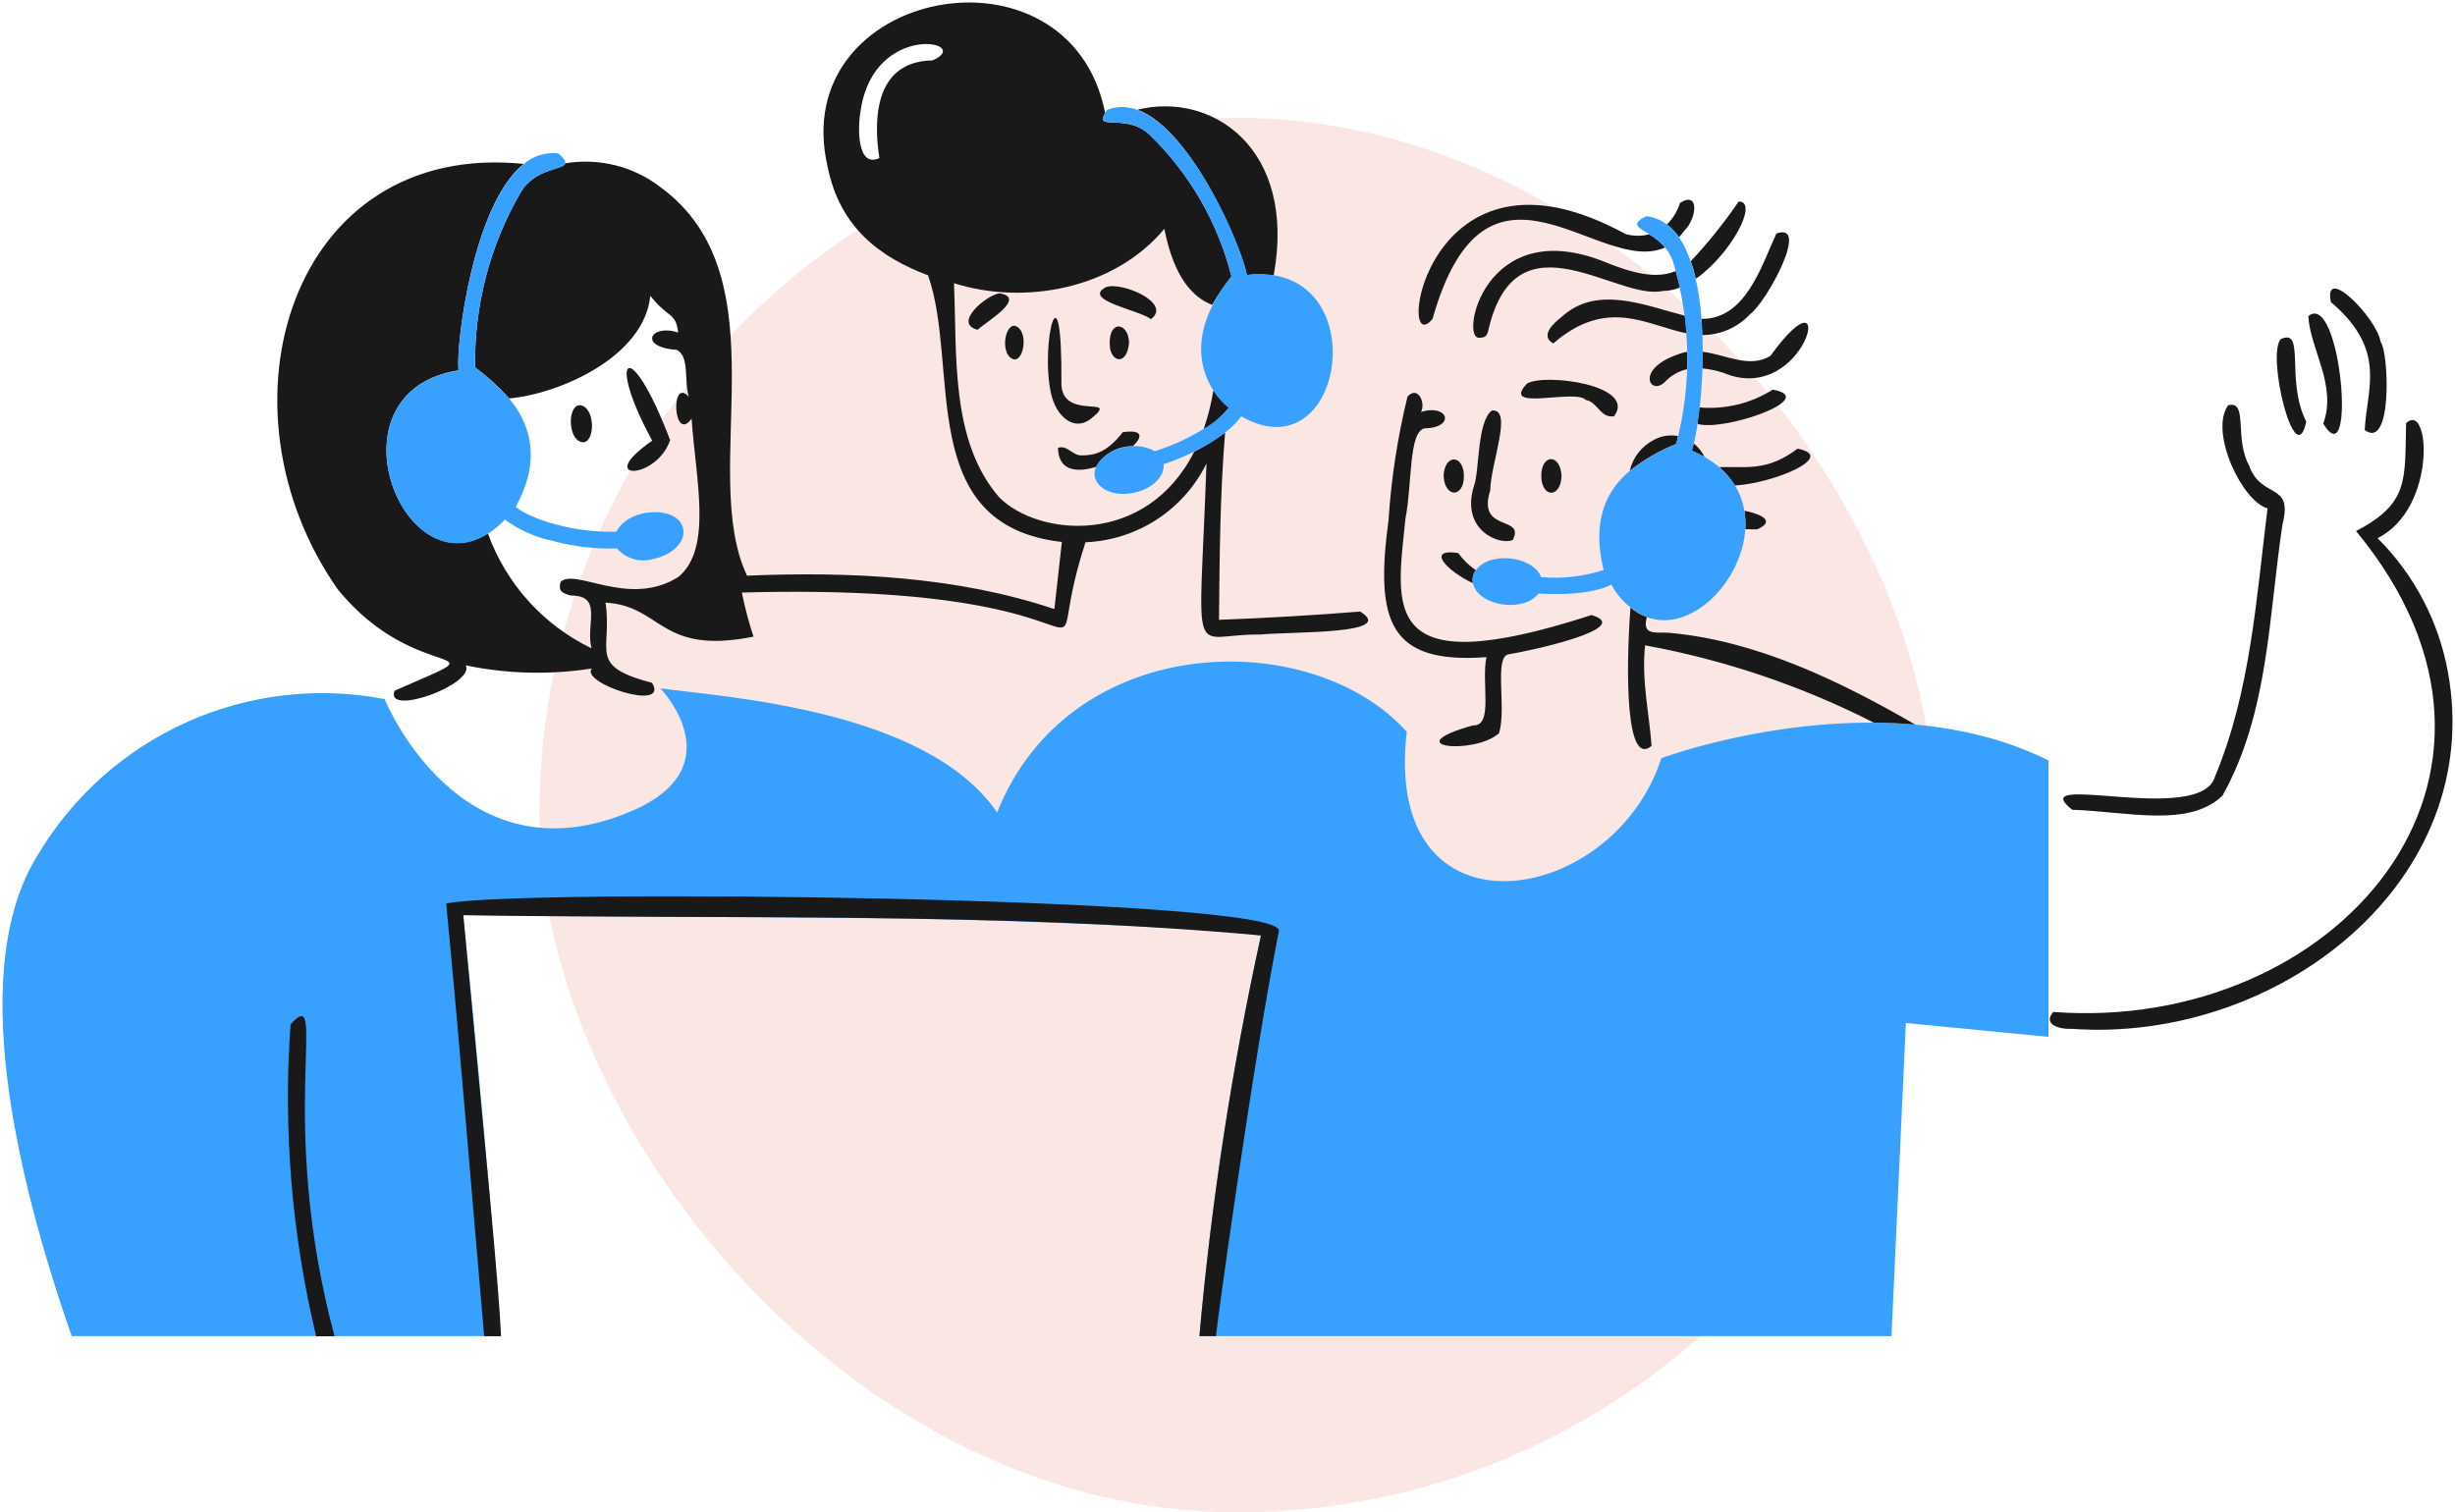 <?xml version="1.0" encoding="UTF-8"?>
<svg width="396px" height="244px" viewBox="0 0 396 244" version="1.1" xmlns="http://www.w3.org/2000/svg" xmlns:xlink="http://www.w3.org/1999/xlink">
    <title>Untitled</title>
    <g id="Page-1" stroke="none" stroke-width="1" fill="none" fill-rule="evenodd">
        <g id="team" fill-rule="nonzero">
            <rect id="Rectangle" fill="#FAE6E2" x="87" y="19" width="225" height="225" rx="112.5"></rect>
            <path d="M108.094,71.002 C101.507,53.671 97.694,57.39 105.211,71.1 C95.639,77.679 105.889,77.527 108.094,71.002 Z" id="Path" fill="#191919"></path>
            <path d="M94.094,71.358 C96.111,71.191 95.966,65.469 93.47,65.367 C91.45,65.534 91.595,71.254 94.094,71.358 Z" id="Path" fill="#191919"></path>
            <path d="M175.993,67.537 C180.923,63.558 171.153,68.09 171.209,61.79 C171.361,41.587 167.713,55.323 169.545,63.531 C170.382,67.256 173.31,69.702 175.993,67.537 Z" id="Path" fill="#191919"></path>
            <path d="M181.108,69.727 C178.438,73.205 176.268,73.471 174.384,73.471 C173.005,73.471 172.077,71.715 170.658,72.26 C170.714,75.986 173.683,76.289 176.803,75.32 C177.406,74.291 178.272,73.44 179.312,72.856 C180.353,72.271 181.529,71.973 182.722,71.992 C184.318,70.492 184.411,69.261 181.108,69.727 Z" id="Path" fill="#191919"></path>
            <path d="M163.622,52.553 C161.937,52.513 161.334,57.505 163.622,57.998 C165.307,58.044 165.903,53.052 163.622,52.553 Z" id="Path" fill="#191919"></path>
            <path d="M179.072,56.343 C179.658,58.669 181.857,58.609 182.117,55.281 C182.036,51.767 178.431,51.507 179.072,56.343 Z" id="Path" fill="#191919"></path>
            <path d="M185.636,51.501 C189.22,48.864 180.705,45.307 178.321,46.359 C174.517,48.477 183.993,50.064 185.636,51.501 Z" id="Path" fill="#191919"></path>
            <path d="M161.226,47.324 C159.108,47.586 153.638,52.185 157.69,53.2 C158.896,52.046 165.779,48.036 161.226,47.324 Z" id="Path" fill="#191919"></path>
            <path d="M219.407,98.666 C211.825,99.271 204.233,99.715 196.631,99.997 C196.727,90.267 196.773,79.857 197.617,69.79 C196.038,70.951 194.369,71.984 192.625,72.878 C184.886,88.196 167.522,86.606 161.169,80.229 C153.265,71.096 154.389,57.264 153.879,45.689 C165.319,49.318 179.777,46.573 187.816,36.917 C189.368,44.855 192.459,48.006 195.533,49.189 C196.446,47.58 197.486,46.046 198.643,44.601 C196.449,35.89 191.866,27.966 185.41,21.721 C182.959,19.41 179.898,19.907 178.566,19.693 L178.521,19.728 C178.506,19.52 177.327,19.813 178.265,18.21 C172.487,-10.765 126.781,-1.883 133.499,26.9 C135.477,36.799 142.065,41.543 149.702,44.422 C154.902,59.279 147.498,84.747 171.284,87.436 L170.074,98.267 C154.509,93.023 137.143,92.17 120.499,92.876 C112.562,76.057 126.548,44.85 106.551,30.205 C104.392,28.537 101.913,27.334 99.267,26.67 C96.621,26.007 93.867,25.897 91.177,26.349 C90.874,27.455 86.352,27.102 84.003,31.004 C79.01,39.583 76.461,49.367 76.634,59.292 C78.641,60.749 80.481,62.423 82.121,64.284 C90.379,63.543 103.961,57.48 104.889,47.717 C107.819,51.419 109.049,50.385 109.384,53.651 C104.966,52.17 102.807,55.993 109.194,56.451 C111.274,57.543 110.299,61.505 111.116,64.011 C108.067,60.683 108.62,71.657 111.561,67.529 C112.185,77.165 115.008,88.491 109.419,93.082 C101.426,98.146 92.708,91.507 90.404,93.913 C90.1,95.284 90.424,95.629 92.084,96.079 C97.351,96.079 94.416,100.701 95.412,104.594 C87.632,100.837 81.632,94.183 78.697,86.057 C64.699,94.885 52.548,63.177 73.951,59.745 C73.551,55.226 76.372,32.926 84.471,26.442 C46.823,22.632 33.927,65.675 54.443,95.024 C67.411,111.073 82.468,103.19 63.647,111.435 C61.995,115.67 76.588,110.47 75.141,107.346 C81.834,108.738 88.725,108.908 95.479,107.847 C93.428,110.183 108.027,114.963 105.19,110.169 C94.641,107.4 98.838,105.077 97.673,97.231 C106.825,97.707 106.363,105.759 121.545,102.71 C120.774,100.38 120.145,98.005 119.663,95.598 C186.579,93.739 166.463,113.954 175.091,87.486 C179.185,87.317 183.159,86.049 186.593,83.813 C190.028,81.578 192.797,78.459 194.61,74.784 C193.43,108.627 191.716,102.196 203.321,102.371 C208.375,101.861 225.456,102.402 219.407,98.666 Z M150.41,9.744 C140.894,9.898 140.921,19.62 141.852,25.504 C138.162,27.189 138.333,20.363 138.847,17.677 C141.087,3.313 157.282,6.795 150.41,9.744 Z" id="Shape" fill="#191919"></path>
            <path d="M201.12,44.367 C202.559,44.194 204.014,44.219 205.446,44.442 C209.211,23.872 195.406,14.727 183.471,17.701 C192.357,20.94 200.394,40.252 201.12,44.367 Z" id="Path" fill="#191919"></path>
            <path d="M73.951,59.761 C51.058,63.443 66.581,99.241 81.439,83.831 C83.727,85.516 86.352,86.686 89.135,87.261 C92.517,88.177 96.016,88.591 99.518,88.49 C100.24,89.309 101.182,89.903 102.232,90.2 C103.283,90.497 104.396,90.484 105.44,90.164 C108.493,89.54 110.625,87.375 110.205,85.324 C109.413,81.46 101.365,81.84 99.427,85.786 C92.278,85.994 85.53,83.658 83.19,81.801 C83.29,81.241 89.233,72.769 82.129,64.293 C80.49,62.432 78.65,60.758 76.642,59.301 C76.461,49.375 79.01,39.589 84.012,31.013 C87.082,25.913 93.883,28.087 90.069,24.75 C89.069,24.633 88.056,24.726 87.094,25.021 C86.131,25.317 85.241,25.81 84.48,26.469 C76.368,32.952 73.552,55.241 73.951,59.761 Z" id="Path" fill="#38A1FF"></path>
            <path d="M185.403,21.716 C191.855,27.965 196.437,35.888 198.636,44.596 C188.318,57.463 197.424,65.24 198.185,65.791 C196.296,68.495 190.281,71.615 186.25,72.793 C182.889,70.831 177.955,72.599 176.815,75.289 C175.646,77.812 178.51,80.414 182.901,79.501 C185.836,78.895 187.91,76.859 187.685,74.894 C191.685,73.614 197.775,70.598 200.213,67.162 C217.217,76.938 222.074,41.892 201.124,44.363 C200.126,38.747 188.96,13.498 178.56,17.739 C175.989,21.523 181.487,18.022 185.403,21.716 Z" id="Path" fill="#38A1FF"></path>
            <path d="M274.943,73.719 C274.534,72.874 273.942,72.131 273.211,71.543 C273.1,72.013 273.003,72.408 272.89,72.71 C273.594,73.006 274.279,73.343 274.943,73.719 Z" id="Path" fill="#191919"></path>
            <path d="M270.677,70.352 C269.386,70.105 268.05,70.302 266.885,70.911 C265.885,71.403 265.007,72.111 264.314,72.984 C263.622,73.857 263.132,74.873 262.881,75.959 C265.161,74.159 267.688,72.697 270.384,71.618 C270.486,71.202 270.592,70.795 270.677,70.352 Z" id="Path" fill="#191919"></path>
            <path d="M256.716,99.228 C222.298,110.4 225.26,98.036 226.708,83.628 C227.798,78.166 227.199,69.692 229.757,69.11 C234.826,69.02 233.649,65.091 229.198,66.47 C229.99,65.199 228.821,62.09 227.039,63.974 C225.435,70.519 224.411,77.191 223.977,83.915 C221.778,100.229 224.058,107.18 239.766,106.017 C238.903,110.283 240.952,117.21 237.578,117.029 C225.065,120.546 237.776,121.827 241.774,118.314 C243.069,114.57 240.942,105.982 243.317,105.566 C247.005,104.975 263.78,101.31 256.716,99.228 Z" id="Path" fill="#191919"></path>
            <path d="M240.652,66.229 C238.262,67.926 238.629,76.03 237.794,78.281 C235.45,85.54 241.938,88.057 244.01,87.114 C246.09,83.085 238.175,85.987 240.38,79.121 C240.467,74.641 244.089,65.911 240.652,66.229 Z" id="Path" fill="#191919"></path>
            <path d="M248.665,77.538 C249.16,80.45 251.814,80.055 251.88,76.742 C251.664,72.885 248.167,73.262 248.665,77.538 Z" id="Path" fill="#191919"></path>
            <path d="M236.083,76.051 C235.585,73.187 232.929,73.573 232.863,76.837 C233.09,80.639 236.58,80.265 236.083,76.051 Z" id="Path" fill="#191919"></path>
            <path d="M255.824,64.54 C257.696,64.841 258.162,67.549 260.36,67.146 C264.104,62.102 249.051,60.159 246.308,61.892 C241.888,66.539 254.112,62.628 255.824,64.54 Z" id="Path" fill="#191919"></path>
            <path d="M266.03,37.799 C264.773,38.121 263.453,38.109 262.201,37.763 C229.786,19.981 225.04,58.734 231.072,51.458 C239.808,20.57 258.029,44.775 268.578,39.916 C267.847,39.079 266.987,38.364 266.03,37.799 Z" id="Path" fill="#191919"></path>
            <path d="M270.829,38.264 C271.129,37.944 271.407,37.603 271.661,37.245 C273.693,35.334 274.196,30.685 270.987,32.744 C270.588,34.061 269.859,35.255 268.87,36.211 C269.628,36.786 270.29,37.479 270.829,38.264 Z" id="Path" fill="#191919"></path>
            <path d="M280.453,32.514 C278.131,35.915 275.55,39.133 272.734,42.138 C273.056,43.07 273.324,44.019 273.537,44.981 C279.226,41.023 283.752,32.468 280.453,32.514 Z" id="Path" fill="#191919"></path>
            <path d="M259.025,42.325 C239.329,34.305 235.392,55.013 238.664,54.485 C239.704,54.466 239.893,54.162 240.159,52.908 C244.75,34.095 260.83,48.573 268.191,46.941 C269.149,46.939 270.096,46.749 270.981,46.383 C270.78,45.493 270.555,44.604 270.307,43.717 C267.68,44.844 264.385,44.507 259.025,42.325 Z" id="Path" fill="#191919"></path>
            <path d="M251.843,51.175 C250.476,52.23 248.398,54.2 250.545,55.408 C259.281,47.847 265.7,52.521 272.058,53.773 C271.994,52.829 271.902,51.889 271.786,50.945 C265.265,49.268 257.54,45.89 251.843,51.175 Z" id="Path" fill="#191919"></path>
            <path d="M282.298,50.687 C285.002,48.686 292.039,35.67 286.533,37.681 C284.068,43.025 281.585,51.494 274.436,51.457 C274.498,52.32 274.543,53.186 274.571,54.055 C276.021,54.055 277.456,53.756 278.785,53.177 C280.115,52.597 281.311,51.75 282.298,50.687 Z" id="Path" fill="#191919"></path>
            <path d="M272.16,56.76 C271.618,56.845 271.087,56.993 270.579,57.201 C263.507,59.678 266.344,64.156 268.732,61.436 C269.663,60.512 270.832,59.864 272.108,59.564 C272.158,58.628 272.169,57.694 272.16,56.76 Z" id="Path" fill="#191919"></path>
            <path d="M277.982,60.146 C291.448,65.82 296.868,41.842 285.566,57.423 C282.111,59.48 278.438,57.215 274.637,56.753 C274.637,57.66 274.617,58.567 274.585,59.432 C275.74,59.546 276.879,59.785 277.982,60.146 Z" id="Path" fill="#191919"></path>
            <path d="M285.951,62.861 C282.429,65.085 278.275,66.093 274.126,65.732 C274.025,66.68 273.912,67.561 273.787,68.373 C277.889,69.725 293.736,64.247 285.951,62.861 Z" id="Path" fill="#191919"></path>
            <path d="M279.858,78.321 C285.938,78.019 296.498,73.641 289.948,72.389 C284.998,76.133 281.643,75.226 277.308,75.363 C278.309,76.208 279.17,77.206 279.858,78.321 Z" id="Path" fill="#191919"></path>
            <path d="M281.524,85.373 C282.375,85.412 283.093,85.406 283.473,85.392 C286.4,84.067 284.216,82.973 281.375,82.396 C281.538,83.38 281.588,84.378 281.524,85.373 Z" id="Path" fill="#191919"></path>
            <path d="M334.24,130.64 C343.275,130.941 353.072,133.591 358.505,128.352 C365.993,114.894 365.931,99.383 368.183,84.54 C369.935,77.676 364.758,80.657 362.775,75.085 C360.356,70.661 362.686,64.568 359.412,65.375 C356.315,69.687 361.675,80.921 365.764,82.015 C363.965,96.344 363.042,111.528 357.311,125.221 C355.073,133.377 326.151,124.177 334.24,130.64 Z" id="Path" fill="#191919"></path>
            <path d="M394.849,108.365 C393.348,100.201 389.395,92.687 383.515,86.827 C393.154,81.987 391.952,64.55 388.112,68.284 C387.883,77.504 388.624,81.18 380.037,85.679 C413.032,125.571 376.435,166.649 331.205,163.263 C329.473,165.214 332.048,166.091 334.2,165.985 C367.626,168.354 401.054,142.09 394.849,108.365 Z" id="Path" fill="#191919"></path>
            <path d="M381.437,69.37 C385.953,72.771 385.335,56.78 384,55.155 C383.395,51.289 374.696,42.488 375.981,48.734 C385.109,56.47 381.764,62.677 381.437,69.37 Z" id="Path" fill="#191919"></path>
            <path d="M374.746,68.342 C380.173,77.286 377.602,46.776 372.341,50.995 C372.605,56.274 377.009,62.216 374.746,68.342 Z" id="Path" fill="#191919"></path>
            <path d="M372.002,68.024 C368.61,61.287 371.942,52.876 367.919,54.698 C365.513,57.092 370.224,76.542 372.002,68.024 Z" id="Path" fill="#191919"></path>
            <path d="M238.061,91.996 C236.955,91.25 235.993,90.31 235.221,89.222 C229.944,88.423 233.32,92.078 237.588,94.089 C237.515,93.727 237.52,93.353 237.601,92.992 C237.682,92.632 237.839,92.292 238.061,91.996 Z" id="Path" fill="#191919"></path>
            <path d="M272.89,72.708 C274.908,66.776 277.647,36.21 265.515,34.881 C261.061,37.198 268.171,36.767 269.92,42.402 C272.751,51.917 272.912,62.027 270.384,71.626 C267.687,72.705 265.161,74.167 262.881,75.967 C259.123,79.145 256.768,83.871 258.615,91.775 C258.642,91.835 258.669,91.89 258.694,91.95 C255.438,93.018 251.998,93.41 248.585,93.102 C247.25,89.683 240.295,88.894 238.061,91.996 C237.838,92.291 237.681,92.63 237.599,92.991 C237.518,93.352 237.514,93.726 237.588,94.088 C238.352,97.753 245.7,98.949 248.186,95.752 C251.533,95.993 256.943,95.873 259.919,94.315 C261.172,96.66 263.185,98.509 265.627,99.558 C277.009,103.768 290.886,80.266 272.89,72.708 Z" id="Path" fill="#38A1FF"></path>
            <path d="M330.423,122.686 L330.423,167.279 L307.425,165.051 L305.105,215.562 L193.468,215.562 C195.409,193.826 198.727,172.235 203.404,150.92 C199.208,150.219 185.2,149.522 180.965,149.324 C145.397,147.66 127.344,148.193 74.727,147.644 C76.505,165.367 79.633,197.897 80.736,215.564 L11.569,215.564 C2.193,188.665 -5.12,155.887 6.035,138.042 C11.63,128.575 20.013,121.067 30.038,116.545 C40.063,112.024 51.24,110.71 62.041,112.783 C62.041,112.783 74.105,142.693 101.819,130.879 C118.667,123.693 106.528,111.052 106.528,111.052 C116.657,112.463 149.432,114.38 160.839,131.079 C172.657,101.472 211.765,101.064 226.916,118.072 C222.904,152.463 260.223,146.504 267.984,122.307 C267.979,122.318 303.312,109.18 330.423,122.686 Z" id="Path" fill="#38A1FF"></path>
            <path d="M53.958,215.572 C44.496,180.183 53.178,158.137 46.865,165.276 C45.655,182.164 47.05,199.137 51.002,215.601 L53.958,215.572 Z" id="Path" fill="#191919"></path>
            <path d="M193.468,215.563 C195.404,193.827 198.723,172.236 203.404,150.921 C160.801,147.04 117.548,148.359 74.727,147.645 C78.56,188.27 80.44,207.133 80.821,215.572 L78.098,215.572 C76.074,192.378 74.2,168.951 71.973,145.775 C82.196,143.337 207.414,144.65 206.291,150.218 C202.239,170.419 196.188,214.282 196.142,215.563 L193.468,215.563 Z" id="Path" fill="#191919"></path>
            <path d="M194.177,69.174 C195.712,68.306 197.071,67.159 198.185,65.792 C197.217,65.001 196.385,64.056 195.724,62.994 C195.379,65.093 194.861,67.16 194.177,69.174 Z" id="Path" fill="#191919"></path>
            <path d="M266.401,120.339 C266.051,115.196 264.749,109.752 265.361,104.115 C278.193,106.464 290.616,110.664 302.241,116.585 C304.44,116.6 306.671,116.695 308.926,116.897 C296.623,109.771 283.174,103.315 269.179,102.089 C267.324,101.927 264.88,102.651 265.591,99.764 C265.596,99.694 265.605,99.625 265.618,99.556 C264.664,99.199 263.777,98.683 262.996,98.029 C262.203,109.039 262.303,123.807 266.401,120.339 Z" id="Path" fill="#191919"></path>
        </g>
    </g>
</svg>